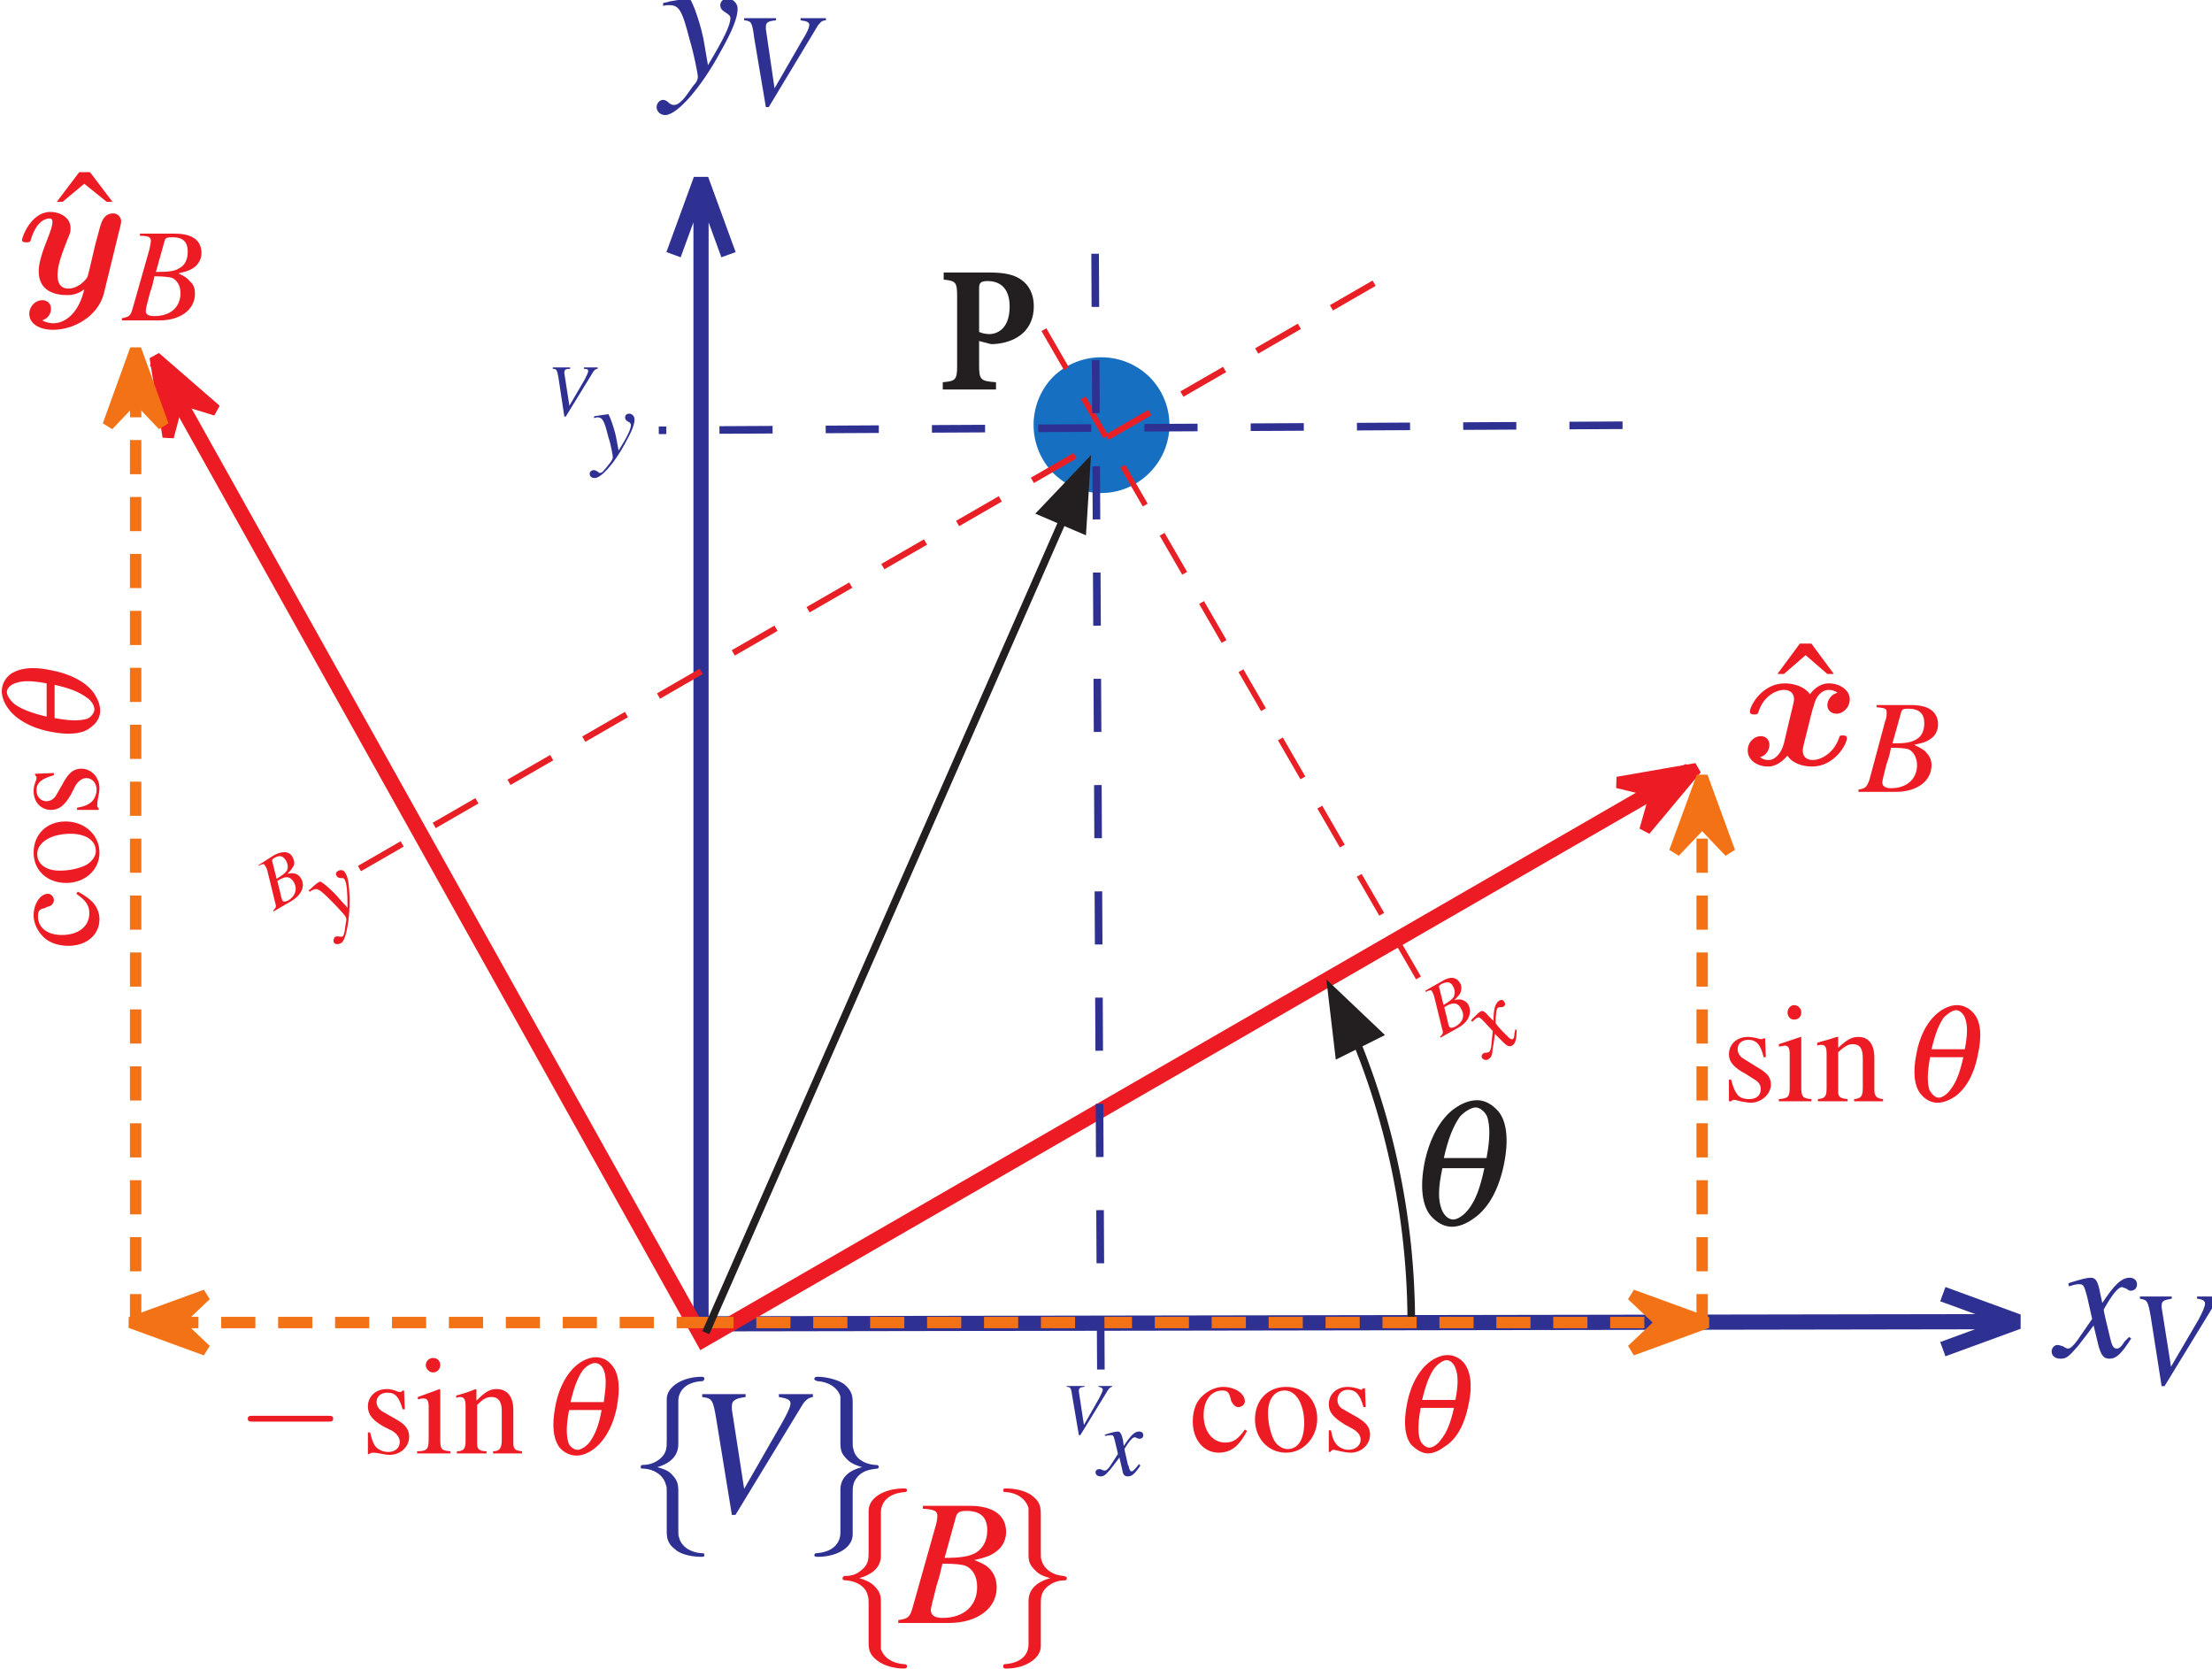 <?xml version="1.0" encoding="UTF-8" standalone="no"?>
<!-- Created with Inkscape (http://www.inkscape.org/) -->

<svg
   width="63.687mm"
   height="48.041mm"
   viewBox="0 0 63.687 48.041"
   version="1.1"
   id="svg5"
   inkscape:version="1.1 (1:1.1+202105261517+ce6663b3b7)"
   sodipodi:docname="rotation.svg"
   xmlns:inkscape="http://www.inkscape.org/namespaces/inkscape"
   xmlns:sodipodi="http://sodipodi.sourceforge.net/DTD/sodipodi-0.dtd"
   xmlns="http://www.w3.org/2000/svg"
   xmlns:svg="http://www.w3.org/2000/svg">
  <sodipodi:namedview
     id="namedview7"
     pagecolor="#ffffff"
     bordercolor="#666666"
     borderopacity="1.0"
     inkscape:pageshadow="2"
     inkscape:pageopacity="0.0"
     inkscape:pagecheckerboard="0"
     inkscape:document-units="mm"
     showgrid="false"
     fit-margin-top="0"
     fit-margin-left="0"
     fit-margin-right="0"
     fit-margin-bottom="0"
     inkscape:zoom="1.2220607"
     inkscape:cx="121.10692"
     inkscape:cy="117.01547"
     inkscape:window-width="1920"
     inkscape:window-height="881"
     inkscape:window-x="1365"
     inkscape:window-y="0"
     inkscape:window-maximized="1"
     inkscape:current-layer="g830" />
  <defs
     id="defs2" />
  <g
     inkscape:label="Layer 1"
     inkscape:groupmode="layer"
     id="layer1"
     transform="translate(-75.93,-196.957)">
    <g
       id="g830"
       inkscape:label="Peter Corke - Robotics, Vision and Control_ Fundamental Algorithms In MATLAB 2ed"
       transform="matrix(0.353,0,0,-0.353,-6.122,257.95)">
      <g
         id="g3751"
         transform="translate(-82.496,29.387)">
        <g
           id="g2034"
           transform="matrix(1,0,0,1,16.868,-132.013)">
          <g
             id="g2036"
             transform="translate(355.424,167.454)">
            <path
               d="m 0,0 106.831,0.177 m -5.723,2.241 6.135,-2.241 -6.135,-2.242 M -0.177,0 v 92.909 m -2.242,-5.722 2.242,6.135 2.242,-6.135"
               style="fill:none;stroke:#2e3192;stroke-width:1.238;stroke-linecap:butt;stroke-linejoin:miter;stroke-miterlimit:2.613;stroke-dasharray:none;stroke-opacity:1"
               id="path2038" />
          </g>
        </g>
        <g
           id="g2040"
           transform="matrix(1,0,0,1,16.868,-132.013)">
          <g
             id="g2042"
             transform="translate(435.886,212.581)">
            <path
               d="M 0,0 -80.462,-46.425 -125.059,33.388"
               style="fill:none;stroke:#ed1c24;stroke-width:1.238;stroke-linecap:butt;stroke-linejoin:miter;stroke-miterlimit:2.613;stroke-dasharray:none;stroke-opacity:1"
               id="path2044" />
          </g>
        </g>
        <g
           id="g2046"
           transform="translate(16.868,-132.013)">
          <g
             id="g2048"
             transform="translate(436.43,212.725)">
            <path
               d="m 0,0 -4.19,-5.013 0.885,3.126 -3.128,0.766 z"
               style="fill:#ed1c24;fill-opacity:1;fill-rule:evenodd;stroke:#ed1c24;stroke-width:0.929;stroke-linecap:butt;stroke-linejoin:miter;stroke-miterlimit:2.613;stroke-dasharray:none;stroke-opacity:1"
               id="path2050" />
          </g>
        </g>
        <g
           id="g2052"
           transform="translate(16.868,-132.013)">
          <g
             id="g2054"
             transform="translate(310.727,246.275)">
            <path
               d="M 0,0 4.957,-4.304 1.888,-3.361 1.062,-6.486 Z"
               style="fill:#ed1c24;fill-opacity:1;fill-rule:evenodd;stroke:#ed1c24;stroke-width:0.929;stroke-linecap:butt;stroke-linejoin:miter;stroke-miterlimit:2.613;stroke-dasharray:none;stroke-opacity:1"
               id="path2056" />
          </g>
        </g>
        <g
           id="g2058"
           transform="translate(16.868,-132.013)">
          <g
             id="g2060"
             transform="translate(471.721,166.379)">
            <path
               d="m 0,0 c -0.118,-0.118 -0.177,-0.177 -0.354,-0.354 -0.295,-0.472 -0.472,-0.59 -0.649,-0.59 -0.236,0 -0.354,0.177 -0.472,0.59 0,0.118 -0.059,0.177 -0.059,0.236 -0.355,1.474 -0.531,2.181 -0.531,2.358 0.649,1.18 1.18,1.828 1.475,1.828 0.059,0 0.177,-0.059 0.354,-0.118 C -0.059,3.832 0,3.773 0.118,3.773 c 0.354,0 0.531,0.236 0.531,0.531 0,0.295 -0.236,0.531 -0.59,0.531 -0.649,0 -1.239,-0.531 -2.242,-2.064 l -0.178,0.825 c -0.177,0.944 -0.354,1.239 -0.767,1.239 -0.295,0 -0.767,-0.118 -1.711,-0.413 l -0.118,-0.059 0.059,-0.236 C -4.367,4.304 -4.249,4.304 -4.072,4.304 c 0.354,0 0.413,-0.118 0.649,-1.002 l 0.413,-1.828 -1.18,-1.71 c -0.295,-0.413 -0.59,-0.708 -0.767,-0.708 -0.118,0 -0.236,0.059 -0.413,0.177 -0.178,0.059 -0.354,0.118 -0.472,0.118 -0.236,0 -0.473,-0.236 -0.473,-0.531 0,-0.353 0.295,-0.589 0.709,-0.589 0.472,0 0.649,0.118 1.416,1.002 0.354,0.472 0.708,0.885 1.298,1.71 l 0.413,-1.71 c 0.236,-0.766 0.414,-1.002 0.886,-1.002 0.531,0 0.944,0.353 1.77,1.651 L 0,0"
               style="fill:#2e3192;fill-opacity:1;fill-rule:evenodd;stroke:none"
               id="path2062" />
          </g>
        </g>
        <g
           id="g2064"
           transform="translate(16.868,-132.013)">
          <g
             id="g2066"
             transform="translate(478.744,169.681)">
            <path
               d="m 0,0 h -1.476 v -0.177 c 0.473,-0.059 0.65,-0.177 0.65,-0.413 0,-0.177 -0.177,-0.649 -0.532,-1.297 L -3.6,-5.72 -4.367,-0.885 c 0,0 0,0.059 0,0.118 0,0.413 0.177,0.472 0.826,0.59 V 0 H -6.138 v -0.177 c 0.591,-0.118 0.649,-0.118 0.885,-1.474 L -4.367,-7.312 h 0.236 L -0.059,-0.649 C -0.04,-0.617 -0.02,-0.586 0,-0.558 V 0"
               style="fill:#2e3192;fill-opacity:1;fill-rule:evenodd;stroke:none"
               id="path2068" />
          </g>
        </g>
        <g
           id="g2070"
           transform="translate(16.868,-132.013)">
          <g
             id="g2072"
             transform="translate(352.156,274.932)">
            <path
               d="m 0,0 c 0.236,0.059 0.295,0.059 0.472,0.059 0.826,0 1.062,-0.354 1.711,-2.89 C 2.478,-3.774 2.832,-5.543 2.832,-5.779 2.832,-6.015 2.714,-6.251 2.478,-6.486 2.065,-7.076 1.77,-7.489 1.593,-7.666 1.298,-7.96 1.121,-8.078 0.885,-8.078 c -0.059,0 -0.177,0 -0.354,0.118 -0.177,0.176 -0.354,0.294 -0.531,0.294 -0.295,0 -0.531,-0.294 -0.531,-0.589 0,-0.354 0.294,-0.649 0.708,-0.649 0.944,0 2.891,2.182 4.485,5.13 1.003,1.769 1.416,2.83 1.416,3.538 0,0.471 -0.413,0.825 -0.826,0.825 C 4.898,0.589 4.662,0.353 4.662,0.059 4.662,-0.177 4.78,-0.354 5.075,-0.531 5.37,-0.708 5.488,-0.826 5.488,-1.003 c 0,-0.589 -0.59,-1.769 -1.83,-3.833 L 3.364,-3.125 C 3.186,-1.828 2.36,0.589 2.124,0.589 H 2.065 c 0,0 -0.059,0 -0.118,0 C 1.77,0.589 1.239,0.471 0.472,0.353 0.413,0.295 0.236,0.295 0,0.235 V 0"
               style="fill:#2e3192;fill-opacity:1;fill-rule:evenodd;stroke:none"
               id="path2074" />
          </g>
        </g>
        <g
           id="g2076"
           transform="translate(16.868,-132.013)">
          <g
             id="g2078"
             transform="translate(365.434,273.929)">
            <path
               d="m 0,0 h -2.066 v -0.177 c 0.532,-0.058 0.709,-0.176 0.709,-0.353 0,-0.236 -0.177,-0.649 -0.59,-1.298 L -4.19,-5.719 -4.898,-0.884 c 0,0.059 0,0.118 0,0.177 0,0.354 0.177,0.472 0.826,0.53 V 0 h -2.597 v -0.177 c 0.59,-0.058 0.65,-0.118 0.826,-1.474 l 0.945,-5.601 H -4.662 L -0.649,-0.589 c 0.236,0.294 0.354,0.412 0.649,0.412 V 0"
               style="fill:#2e3192;fill-opacity:1;fill-rule:evenodd;stroke:none"
               id="path2080" />
          </g>
        </g>
        <g
           id="g2082"
           transform="translate(16.868,-132.013)">
          <g
             id="g2084"
             transform="translate(413.178,167.853)">
            <path
               d="M 0,0 C -0.059,9.257 -2.184,18.338 -6.256,26.593"
               style="fill:none;stroke:#231f20;stroke-width:0.619;stroke-linecap:butt;stroke-linejoin:miter;stroke-miterlimit:2.613;stroke-dasharray:none;stroke-opacity:1"
               id="path2086" />
          </g>
        </g>
        <g
           id="g2088"
           transform="translate(16.868,-132.013)">
          <g
             id="g2090"
             transform="translate(406.252,195.542)">
            <path
               d="M 0,0 4.781,-4.54 0.768,-6.545 0,0"
               style="fill:#231f20;fill-opacity:1;fill-rule:evenodd;stroke:none"
               id="path2092" />
          </g>
        </g>
        <g
           id="g2094"
           transform="translate(16.868,-132.013)">
          <g
             id="g2096"
             transform="translate(418.548,185.689)">
            <path
               d="m 0,0 c -0.59,0 -1.239,-0.235 -1.888,-0.707 -1.122,-0.826 -2.007,-2.417 -2.42,-4.481 -0.354,-1.887 -0.177,-3.42 0.531,-4.246 0.472,-0.53 1.062,-0.884 1.711,-0.884 0.591,0 1.181,0.236 1.83,0.708 1.18,0.825 2.007,2.358 2.42,4.363 0.413,2.005 0.236,3.538 -0.473,4.363 C 1.239,-0.353 0.649,0 0,0 Z M 0.59,-5.542 C 0.236,-7.193 -0.118,-8.137 -0.708,-8.903 -1.062,-9.375 -1.593,-9.728 -1.948,-9.728 c -0.412,0 -0.767,0.353 -0.944,0.825 -0.295,0.766 -0.295,1.71 0.059,3.361 z M -2.715,-4.717 c 0.355,1.593 0.767,2.595 1.299,3.361 0.354,0.413 0.944,0.767 1.298,0.767 0.354,0 0.767,-0.354 0.944,-0.767 0.236,-0.766 0.236,-1.768 -0.059,-3.361 h -3.482"
               style="fill:#231f20;fill-opacity:1;fill-rule:evenodd;stroke:none"
               id="path2098" />
          </g>
        </g>
        <g
           id="g2100"
           transform="translate(16.868,-132.013)">
          <g
             id="g2102"
             transform="translate(355.578,167.558)">
            <path
               d="M 0,0 H 81.324"
               style="fill:none;stroke:#f47216;stroke-width:0.929;stroke-linecap:square;stroke-linejoin:miter;stroke-miterlimit:2.613;stroke-dasharray:1.857, 2.786;stroke-dashoffset:0;stroke-opacity:1"
               id="path2104" />
          </g>
        </g>
        <g
           id="g2106"
           transform="translate(16.868,-132.013)">
          <g
             id="g2108"
             transform="translate(437.315,167.558)">
            <path
               d="M 0,0 -6.138,-2.241 -3.777,0 -6.138,2.241 Z"
               style="fill:#f47216;fill-opacity:1;fill-rule:evenodd;stroke:#f47216;stroke-width:0.929;stroke-linecap:butt;stroke-linejoin:miter;stroke-miterlimit:2.613;stroke-dasharray:none;stroke-opacity:1"
               id="path2110" />
          </g>
        </g>
        <g
           id="g2112"
           transform="translate(16.868,-132.013)">
          <g
             id="g2114"
             transform="translate(309.133,167.558)">
            <path
               d="M 0,0 V 78.953"
               style="fill:none;stroke:#f47216;stroke-width:0.929;stroke-linecap:square;stroke-linejoin:miter;stroke-miterlimit:2.613;stroke-dasharray:1.857, 2.786;stroke-dashoffset:0;stroke-opacity:1"
               id="path2116" />
          </g>
        </g>
        <g
           id="g2118"
           transform="translate(16.868,-132.013)">
          <g
             id="g2120"
             transform="translate(309.133,246.924)">
            <path
               d="M 0,0 2.243,-6.192 0,-3.833 -2.242,-6.192 Z"
               style="fill:#f47216;fill-opacity:1;fill-rule:evenodd;stroke:#f47216;stroke-width:0.929;stroke-linecap:butt;stroke-linejoin:miter;stroke-miterlimit:2.613;stroke-dasharray:none;stroke-opacity:1"
               id="path2122" />
          </g>
        </g>
        <g
           id="g2124"
           transform="translate(16.868,-132.013)">
          <g
             id="g2126"
             transform="translate(355.578,167.558)">
            <path
               d="M 0,0 H -46.445"
               style="fill:none;stroke:#f47216;stroke-width:0.929;stroke-linecap:square;stroke-linejoin:miter;stroke-miterlimit:2.613;stroke-dasharray:1.857, 2.786;stroke-dashoffset:0;stroke-opacity:1"
               id="path2128" />
          </g>
        </g>
        <g
           id="g2130"
           transform="translate(16.868,-132.013)">
          <g
             id="g2132"
             transform="translate(308.72,167.558)">
            <path
               d="M 0,0 6.138,2.241 3.777,0 6.138,-2.241 Z"
               style="fill:#f47216;fill-opacity:1;fill-rule:evenodd;stroke:#f47216;stroke-width:0.929;stroke-linecap:butt;stroke-linejoin:miter;stroke-miterlimit:2.613;stroke-dasharray:none;stroke-opacity:1"
               id="path2134" />
          </g>
        </g>
        <g
           id="g2136"
           transform="translate(16.868,-132.013)">
          <g
             id="g2138"
             transform="translate(436.902,167.558)">
            <path
               d="M 0,0 V 44.105"
               style="fill:none;stroke:#f47216;stroke-width:0.929;stroke-linecap:square;stroke-linejoin:miter;stroke-miterlimit:2.613;stroke-dasharray:1.857, 2.786;stroke-dashoffset:0;stroke-opacity:1"
               id="path2140" />
          </g>
        </g>
        <g
           id="g2142"
           transform="translate(16.868,-132.013)">
          <g
             id="g2144"
             transform="translate(436.902,212.076)">
            <path
               d="M 0,0 2.242,-6.133 0,-3.774 -2.243,-6.133 Z"
               style="fill:#f47216;fill-opacity:1;fill-rule:evenodd;stroke:#f47216;stroke-width:0.929;stroke-linecap:butt;stroke-linejoin:miter;stroke-miterlimit:2.613;stroke-dasharray:none;stroke-opacity:1"
               id="path2146" />
          </g>
        </g>
        <g
           id="g2148"
           transform="translate(16.868,-132.013)">
          <g
             id="g2150"
             transform="translate(442.095,189.198)">
            <path
               d="M 0,0 -0.059,1.533 H -0.177 C -0.295,1.474 -0.295,1.474 -0.354,1.474 c -0.059,0 -0.177,0 -0.295,0.059 -0.236,0.059 -0.531,0.118 -0.826,0.118 -0.885,0 -1.534,-0.59 -1.534,-1.416 0,-0.589 0.354,-1.061 1.357,-1.591 l 0.649,-0.413 c 0.413,-0.236 0.59,-0.472 0.59,-0.826 0,-0.53 -0.354,-0.825 -0.944,-0.825 -0.413,0 -0.767,0.118 -0.944,0.353 -0.236,0.295 -0.354,0.59 -0.532,1.239 h -0.176 v -1.769 h 0.176 C -2.773,-3.538 -2.715,-3.479 -2.597,-3.479 -2.478,-3.479 -2.301,-3.538 -2.065,-3.597 -1.77,-3.656 -1.416,-3.715 -1.239,-3.715 c 0.885,0 1.652,0.708 1.652,1.474 0,0.59 -0.295,0.943 -1.003,1.356 l -1.239,0.767 c -0.295,0.177 -0.472,0.471 -0.472,0.766 0,0.472 0.354,0.767 0.885,0.767 0.649,0 1.003,-0.413 1.239,-1.415 L 0,0"
               style="fill:#ed1c24;fill-opacity:1;fill-rule:evenodd;stroke:none"
               id="path2152" />
          </g>
        </g>
        <g
           id="g2154"
           transform="translate(16.868,-132.013)">
          <g
             id="g2156"
             transform="translate(444.928,190.849)">
            <path
               d="m 0,0 -1.771,-0.59 v -0.177 h 0.118 c 0.119,0 0.296,0.059 0.355,0.059 0.295,0 0.413,-0.177 0.413,-0.708 V -4.069 C -0.885,-4.894 -1.003,-5.012 -1.771,-5.071 v -0.177 h 2.656 v 0.177 C 0.177,-5.012 0.059,-4.894 0.059,-4.069 V 0 Z m -0.531,2.594 c -0.295,0 -0.531,-0.295 -0.531,-0.59 0,-0.353 0.236,-0.589 0.531,-0.589 0.354,0 0.59,0.236 0.59,0.589 0,0.295 -0.236,0.59 -0.59,0.59"
               style="fill:#ed1c24;fill-opacity:1;fill-rule:evenodd;stroke:none"
               id="path2158" />
          </g>
        </g>
        <g
           id="g2160"
           transform="translate(16.868,-132.013)">
          <g
             id="g2162"
             transform="translate(446.285,190.141)">
            <path
               d="m 0,0 c 0.118,0.059 0.237,0.059 0.355,0.059 0.294,0 0.412,-0.177 0.412,-0.707 v -2.831 c 0,-0.648 -0.118,-0.825 -0.708,-0.884 V -4.54 h 2.42 v 0.177 c -0.59,0.059 -0.767,0.177 -0.767,0.589 v 3.244 c 0.531,0.471 0.826,0.648 1.18,0.648 0.59,0 0.826,-0.354 0.826,-1.12 V -3.42 C 3.718,-4.127 3.6,-4.304 3.01,-4.363 V -4.54 h 2.361 v 0.177 C 4.84,-4.304 4.663,-4.127 4.663,-3.597 V -1.002 c 0,1.12 -0.473,1.71 -1.299,1.71 -0.531,0 -0.885,-0.177 -1.652,-0.885 V 0.708 H 1.594 C 1.063,0.531 0.649,0.413 0,0.236 V 0"
               style="fill:#ed1c24;fill-opacity:1;fill-rule:evenodd;stroke:none"
               id="path2164" />
          </g>
        </g>
        <g
           id="g2166"
           transform="translate(16.868,-132.013)">
          <g
             id="g2168"
             transform="translate(457.675,193.443)">
            <path
               d="M 0,0 C -0.413,0 -0.944,-0.177 -1.416,-0.53 -2.301,-1.179 -3.009,-2.359 -3.305,-4.01 -3.6,-5.483 -3.481,-6.663 -2.891,-7.312 -2.537,-7.724 -2.065,-7.96 -1.593,-7.96 c 0.472,0 0.944,0.177 1.475,0.531 0.886,0.648 1.535,1.828 1.83,3.361 C 2.066,-2.476 1.948,-1.297 1.358,-0.648 1.004,-0.236 0.532,0 0,0 Z M 0.532,-4.245 C 0.236,-5.543 -0.059,-6.309 -0.531,-6.899 -0.767,-7.252 -1.18,-7.547 -1.475,-7.547 c -0.295,0 -0.59,0.295 -0.767,0.648 -0.177,0.59 -0.177,1.356 0.059,2.654 z m -2.597,0.648 C -1.77,-2.359 -1.475,-1.592 -1.062,-1.002 c 0.295,0.294 0.708,0.589 1.003,0.589 0.295,0 0.591,-0.295 0.709,-0.589 0.236,-0.59 0.236,-1.357 0,-2.595 h -2.715"
               style="fill:#ed1c24;fill-opacity:1;fill-rule:evenodd;stroke:none"
               id="path2170" />
          </g>
        </g>
        <g
           id="g2172"
           transform="translate(16.868,-132.013)">
          <g
             id="g2174"
             transform="translate(324.831,159.48)">
            <path
               d="M 0,0 C 0.237,0 0.413,0 0.413,0.236 0.413,0.472 0.237,0.472 0,0.472 h -6.137 c -0.236,0 -0.413,0 -0.413,-0.236 C -6.55,0 -6.373,0 -6.137,0 H 0"
               style="fill:#ed1c24;fill-opacity:1;fill-rule:evenodd;stroke:none"
               id="path2176" />
          </g>
        </g>
        <g
           id="g2178"
           transform="translate(16.868,-132.013)">
          <g
             id="g2180"
             transform="translate(331.087,160.482)">
            <path
               d="M 0,0 -0.059,1.533 H -0.177 C -0.295,1.415 -0.295,1.415 -0.354,1.415 c -0.059,0 -0.177,0 -0.295,0.059 -0.295,0.118 -0.531,0.177 -0.826,0.177 -0.885,0 -1.535,-0.589 -1.535,-1.415 0,-0.648 0.354,-1.12 1.299,-1.651 l 0.708,-0.354 c 0.354,-0.236 0.59,-0.53 0.59,-0.884 0,-0.531 -0.413,-0.826 -0.944,-0.826 -0.413,0 -0.767,0.177 -1.003,0.413 -0.237,0.295 -0.296,0.531 -0.473,1.179 H -3.01 v -1.769 h 0.118 C -2.774,-3.538 -2.715,-3.538 -2.597,-3.538 c 0.118,0 0.237,0 0.531,-0.058 0.296,-0.06 0.591,-0.118 0.827,-0.118 0.885,0 1.593,0.648 1.593,1.474 0,0.53 -0.236,0.943 -0.944,1.356 l -1.239,0.707 C -2.124,0 -2.302,0.295 -2.302,0.59 c 0,0.472 0.354,0.767 0.886,0.767 0.649,0 0.944,-0.354 1.239,-1.357 H 0"
               style="fill:#ed1c24;fill-opacity:1;fill-rule:evenodd;stroke:none"
               id="path2182" />
          </g>
        </g>
        <g
           id="g2184"
           transform="translate(16.868,-132.013)">
          <g
             id="g2186"
             transform="translate(333.92,162.133)">
            <path
               d="m 0,0 -1.771,-0.648 v -0.177 h 0.118 c 0.118,0.059 0.237,0.059 0.355,0.059 0.294,0 0.412,-0.177 0.412,-0.708 V -4.068 C -0.886,-4.894 -1.004,-5.071 -1.83,-5.071 v -0.176 h 2.715 v 0.176 C 0.118,-5.012 0.059,-4.894 0.059,-4.068 V -0.059 Z m -0.531,2.536 c -0.295,0 -0.591,-0.236 -0.591,-0.59 0,-0.295 0.296,-0.589 0.591,-0.589 0.354,0 0.59,0.294 0.59,0.589 0,0.354 -0.236,0.59 -0.59,0.59"
               style="fill:#ed1c24;fill-opacity:1;fill-rule:evenodd;stroke:none"
               id="path2188" />
          </g>
        </g>
        <g
           id="g2190"
           transform="translate(16.868,-132.013)">
          <g
             id="g2192"
             transform="translate(335.277,161.426)">
            <path
               d="m 0,0 c 0.059,0 0.177,0.059 0.295,0.059 0.354,0 0.472,-0.177 0.472,-0.767 v -2.83 c 0,-0.649 -0.177,-0.826 -0.708,-0.826 V -4.54 h 2.42 v 0.176 c -0.59,0 -0.767,0.177 -0.767,0.59 v 3.184 c 0.531,0.531 0.767,0.649 1.18,0.649 0.531,0 0.826,-0.354 0.826,-1.121 V -3.42 c 0,-0.708 -0.177,-0.944 -0.708,-0.944 V -4.54 h 2.361 v 0.176 C 4.78,-4.305 4.662,-4.187 4.662,-3.656 V -1.003 c 0,1.062 -0.472,1.71 -1.357,1.71 C 2.774,0.707 2.42,0.53 1.653,-0.236 V 0.648 L 1.594,0.707 C 1.004,0.471 0.649,0.353 0,0.177 V 0"
               style="fill:#ed1c24;fill-opacity:1;fill-rule:evenodd;stroke:none"
               id="path2194" />
          </g>
        </g>
        <g
           id="g2196"
           transform="translate(16.868,-132.013)">
          <g
             id="g2198"
             transform="translate(346.667,164.728)">
            <path
               d="M 0,0 C -0.413,0 -0.944,-0.177 -1.416,-0.531 -2.302,-1.18 -3.01,-2.418 -3.305,-4.01 -3.6,-5.543 -3.482,-6.663 -2.951,-7.371 -2.596,-7.784 -2.065,-8.02 -1.593,-8.02 c 0.472,0 0.944,0.178 1.416,0.531 C 0.708,-6.84 1.417,-5.602 1.712,-4.069 2.007,-2.536 1.889,-1.356 1.357,-0.708 1.003,-0.236 0.531,0 0,0 Z M 0.472,-4.305 C 0.236,-5.602 -0.059,-6.309 -0.531,-6.958 c -0.295,-0.354 -0.708,-0.59 -0.944,-0.59 -0.295,0 -0.649,0.236 -0.767,0.59 -0.178,0.649 -0.178,1.356 0.058,2.653 z m -2.537,0.649 C -1.77,-2.418 -1.475,-1.651 -1.062,-1.062 c 0.295,0.354 0.708,0.59 1.003,0.59 0.295,0 0.59,-0.236 0.708,-0.59 0.236,-0.589 0.177,-1.356 0,-2.594 h -2.714"
               style="fill:#ed1c24;fill-opacity:1;fill-rule:evenodd;stroke:none"
               id="path2200" />
          </g>
        </g>
        <g
           id="g2202"
           transform="translate(16.868,-132.013)">
          <g
             id="g2204"
             transform="translate(304.294,202.524)">
            <path
               d="m 0,0 c 0.767,-0.531 1.062,-0.944 1.062,-1.592 0,-1.062 -0.885,-1.769 -2.242,-1.769 -1.181,0 -1.948,0.589 -1.948,1.533 0,0.412 0.118,0.589 0.531,0.648 L -2.361,-1.062 c 0.355,0.059 0.531,0.295 0.531,0.531 0,0.295 -0.236,0.531 -0.472,0.531 -0.649,0 -1.18,-0.826 -1.18,-1.769 0,-0.531 0.236,-1.121 0.649,-1.592 0.472,-0.59 1.299,-0.885 2.184,-0.885 1.475,0 2.538,0.885 2.538,2.182 C 1.889,-1.592 1.711,-1.121 1.357,-0.708 1.062,-0.413 0.767,-0.177 0.118,0.177 L 0,0"
               style="fill:#ed1c24;fill-opacity:1;fill-rule:evenodd;stroke:none"
               id="path2206" />
          </g>
        </g>
        <g
           id="g2208"
           transform="translate(16.868,-132.013)">
          <g
             id="g2210"
             transform="translate(300.812,205.885)">
            <path
               d="M 0,0 C 0,-1.475 1.121,-2.477 2.656,-2.477 4.19,-2.477 5.371,-1.415 5.371,0 5.371,1.415 4.19,2.535 2.597,2.535 1.062,2.535 0,1.474 0,0 Z m 0.295,-0.118 c 0,0.943 1.121,1.651 2.715,1.651 1.239,0 2.065,-0.531 2.065,-1.415 C 5.075,-0.295 4.78,-0.708 4.308,-1.003 3.718,-1.298 2.951,-1.475 2.125,-1.475 c -1.122,0 -1.83,0.531 -1.83,1.357"
               style="fill:#ed1c24;fill-opacity:1;fill-rule:evenodd;stroke:none"
               id="path2212" />
          </g>
        </g>
        <g
           id="g2214"
           transform="translate(16.868,-132.013)">
          <g
             id="g2216"
             transform="translate(302.464,212.371)">
            <path
               d="m 0,0 -1.534,-0.059 v -0.118 c 0.118,-0.118 0.118,-0.118 0.118,-0.177 0,-0.059 0,-0.177 -0.059,-0.295 -0.118,-0.295 -0.177,-0.531 -0.177,-0.826 0,-0.884 0.59,-1.533 1.416,-1.533 0.65,0 1.122,0.354 1.653,1.298 l 0.354,0.707 c 0.236,0.354 0.531,0.59 0.885,0.59 C 3.128,-0.413 3.483,-0.826 3.483,-1.357 3.483,-1.769 3.305,-2.123 3.069,-2.359 2.774,-2.595 2.538,-2.713 1.889,-2.831 v -0.177 h 1.77 V -2.89 c -0.118,0.118 -0.118,0.118 -0.118,0.295 0,0.118 0,0.236 0.06,0.531 C 3.659,-1.769 3.719,-1.475 3.719,-1.239 c 0,0.885 -0.65,1.593 -1.476,1.593 -0.531,0 -0.944,-0.236 -1.357,-0.944 L 0.178,-1.828 C 0,-2.123 -0.294,-2.3 -0.59,-2.3 c -0.472,0 -0.826,0.354 -0.826,0.885 0,0.648 0.413,0.943 1.416,1.238 V 0"
               style="fill:#ed1c24;fill-opacity:1;fill-rule:evenodd;stroke:none"
               id="path2218" />
          </g>
        </g>
        <g
           id="g2220"
           transform="translate(16.868,-132.013)">
          <g
             id="g2222"
             transform="translate(298.215,219.034)">
            <path
               d="M 0,0 C 0,-0.413 0.178,-0.944 0.532,-1.416 1.181,-2.3 2.42,-3.008 4.013,-3.302 5.489,-3.597 6.669,-3.479 7.318,-2.89 7.79,-2.536 8.026,-2.064 8.026,-1.592 8.026,-1.121 7.85,-0.649 7.495,-0.118 6.846,0.766 5.607,1.415 4.073,1.71 2.479,2.063 1.358,1.886 0.65,1.356 0.236,1.002 0,0.53 0,0 Z m 4.309,0.53 c 1.298,-0.295 2.006,-0.589 2.655,-1.061 0.354,-0.236 0.59,-0.649 0.59,-0.943 0,-0.295 -0.295,-0.649 -0.59,-0.767 C 6.315,-2.418 5.607,-2.418 4.309,-2.182 Z M 3.659,-2.064 C 2.42,-1.769 1.653,-1.474 1.063,-1.062 c -0.354,0.295 -0.649,0.708 -0.649,1.003 0,0.294 0.295,0.589 0.649,0.707 0.59,0.236 1.357,0.236 2.596,0 v -2.712"
               style="fill:#ed1c24;fill-opacity:1;fill-rule:evenodd;stroke:none"
               id="path2224" />
          </g>
        </g>
        <g
           id="g2226"
           transform="translate(16.868,-132.013)">
          <g
             id="g2228"
             transform="translate(399.604,158.832)">
            <path
               d="m 0,0 c -0.531,-0.767 -0.944,-1.062 -1.593,-1.062 -1.063,0 -1.771,0.944 -1.771,2.241 0,1.179 0.59,2.005 1.535,2.005 0.413,0 0.531,-0.177 0.649,-0.59 L -1.121,2.358 C -1.003,2.063 -0.767,1.827 -0.531,1.827 -0.236,1.827 0,2.063 0,2.299 0,2.948 -0.826,3.478 -1.77,3.478 -2.301,3.478 -2.892,3.242 -3.364,2.83 -3.954,2.358 -4.249,1.591 -4.249,0.648 c 0,-1.474 0.885,-2.535 2.124,-2.535 0.532,0 1.004,0.176 1.417,0.53 0.295,0.295 0.531,0.59 0.885,1.239 L 0,0"
               style="fill:#ed1c24;fill-opacity:1;fill-rule:evenodd;stroke:none"
               id="path2230" />
          </g>
        </g>
        <g
           id="g2232"
           transform="translate(16.868,-132.013)">
          <g
             id="g2234"
             transform="translate(402.968,162.31)">
            <path
               d="m 0,0 c -1.476,0 -2.538,-1.061 -2.538,-2.653 0,-1.533 1.062,-2.712 2.538,-2.712 1.416,0 2.538,1.238 2.538,2.771 C 2.538,-1.061 1.475,0 0,0 Z m -0.118,-0.294 c 0.944,0 1.593,-1.121 1.593,-2.654 0,-1.297 -0.472,-2.123 -1.357,-2.123 -0.413,0 -0.885,0.295 -1.121,0.767 -0.295,0.59 -0.473,1.415 -0.473,2.182 0,1.12 0.532,1.828 1.358,1.828"
               style="fill:#ed1c24;fill-opacity:1;fill-rule:evenodd;stroke:none"
               id="path2236" />
          </g>
        </g>
        <g
           id="g2238"
           transform="translate(16.868,-132.013)">
          <g
             id="g2240"
             transform="translate(409.46,160.659)">
            <path
               d="m 0,0 -0.059,1.533 h -0.177 c -0.06,-0.118 -0.118,-0.118 -0.118,-0.118 -0.06,0 -0.178,0.059 -0.354,0.118 -0.236,0.059 -0.473,0.118 -0.768,0.118 -0.885,0 -1.534,-0.589 -1.534,-1.415 0,-0.648 0.354,-1.061 1.298,-1.651 l 0.649,-0.354 c 0.413,-0.236 0.649,-0.53 0.649,-0.884 0,-0.472 -0.412,-0.825 -1.003,-0.825 -0.354,0 -0.708,0.176 -0.944,0.412 -0.236,0.295 -0.354,0.531 -0.472,1.179 H -3.01 v -1.769 h 0.118 C -2.774,-3.538 -2.774,-3.478 -2.597,-3.478 c 0.059,0 0.236,-0.06 0.531,-0.118 0.295,-0.06 0.59,-0.118 0.826,-0.118 0.886,0 1.594,0.648 1.594,1.474 0,0.589 -0.295,0.943 -0.944,1.356 l -1.24,0.707 C -2.184,0 -2.302,0.295 -2.302,0.59 c 0,0.472 0.354,0.825 0.826,0.825 0.708,0 1.004,-0.412 1.299,-1.415 H 0"
               style="fill:#ed1c24;fill-opacity:1;fill-rule:evenodd;stroke:none"
               id="path2242" />
          </g>
        </g>
        <g
           id="g2244"
           transform="translate(16.868,-132.013)">
          <g
             id="g2246"
             transform="translate(416.128,164.905)">
            <path
               d="M 0,0 C -0.413,0 -0.944,-0.177 -1.416,-0.531 -2.301,-1.18 -3.009,-2.418 -3.305,-4.01 -3.599,-5.484 -3.481,-6.663 -2.95,-7.312 -2.537,-7.724 -2.065,-8.019 -1.593,-8.019 c 0.472,0 0.944,0.235 1.416,0.589 C 0.768,-6.84 1.417,-5.602 1.712,-4.069 1.811,-3.623 1.869,-3.213 1.889,-2.839 v 0.562 C 1.85,-1.592 1.661,-1.053 1.358,-0.649 1.004,-0.236 0.532,0 0,0 Z M 0.532,-4.305 C 0.236,-5.602 -0.059,-6.309 -0.531,-6.899 -0.767,-7.253 -1.18,-7.548 -1.475,-7.548 c -0.295,0 -0.649,0.295 -0.767,0.649 -0.177,0.59 -0.177,1.297 0.059,2.594 z m -2.597,0.649 C -1.77,-2.418 -1.475,-1.651 -1.062,-1.062 c 0.295,0.354 0.708,0.649 1.003,0.649 0.295,0 0.591,-0.295 0.709,-0.649 0.236,-0.589 0.236,-1.356 0,-2.594 h -2.715"
               style="fill:#ed1c24;fill-opacity:1;fill-rule:evenodd;stroke:none"
               id="path2248" />
          </g>
        </g>
        <g
           id="g2250"
           transform="translate(16.868,-132.013)">
          <g
             id="g2252"
             transform="translate(447.643,220.449)">
            <path
               d="M 0,0 -1.83,2.476 H -2.774 L -4.604,0 h 0.532 L -2.302,1.533 -0.531,0 H 0"
               style="fill:#ed1c24;fill-opacity:1;fill-rule:evenodd;stroke:none"
               id="path2254" />
          </g>
        </g>
        <g
           id="g2256"
           transform="translate(16.868,-132.013)">
          <g
             id="g2258"
             transform="translate(447.938,218.916)">
            <path
               d="m 0,0 c -0.531,-0.118 -0.826,-0.649 -0.826,-1.003 0,-0.353 0.236,-0.707 0.767,-0.707 0.472,0 1.062,0.471 1.062,1.179 0,0.766 -0.826,1.297 -1.711,1.297 -0.827,0 -1.358,-0.648 -1.535,-0.884 -0.413,0.589 -1.239,0.884 -2.065,0.884 -1.83,0 -2.833,-1.828 -2.833,-2.3 0,-0.235 0.236,-0.235 0.354,-0.235 0.177,0 0.295,0 0.354,0.235 0.413,1.298 1.476,1.769 2.066,1.769 0.531,0 0.826,-0.294 0.826,-0.766 0,-0.236 -0.236,-1.061 -0.354,-1.592 L -4.367,-4.128 C -4.603,-5.012 -5.135,-5.484 -5.607,-5.484 -5.725,-5.484 -6.02,-5.484 -6.315,-5.248 -5.784,-5.13 -5.548,-4.6 -5.548,-4.246 -5.548,-3.892 -5.784,-3.538 -6.256,-3.538 c -0.531,0 -1.062,-0.472 -1.062,-1.18 0,-0.766 0.767,-1.297 1.652,-1.297 C -4.839,-6.015 -4.308,-5.366 -4.072,-5.13 c 0.354,-0.59 1.18,-0.885 2.006,-0.885 1.83,0 2.833,1.828 2.833,2.3 0,0.236 -0.177,0.236 -0.354,0.236 -0.177,0 -0.236,0 -0.295,-0.236 -0.472,-1.297 -1.534,-1.769 -2.125,-1.769 -0.531,0 -0.826,0.295 -0.826,0.766 0,0.295 0.236,1.062 0.354,1.593 0.118,0.412 0.413,1.769 0.531,2.004 0.177,0.885 0.708,1.356 1.24,1.356 0.059,0 0.413,0 0.708,-0.235"
               style="fill:#ed1c24;fill-opacity:1;fill-rule:evenodd;stroke:none"
               id="path2260" />
          </g>
        </g>
        <g
           id="g2262"
           transform="translate(16.868,-132.013)">
          <g
             id="g2264"
             transform="translate(449.649,210.838)">
            <path
               d="M 0,0 H 3.069 C 4.781,0 5.961,0.884 5.961,2.181 5.961,2.594 5.784,2.948 5.548,3.184 5.371,3.42 5.135,3.538 4.545,3.832 c 0.826,0.177 1.121,0.295 1.475,0.59 0.295,0.236 0.472,0.649 0.472,1.061 0,1.061 -0.767,1.592 -2.184,1.592 H 1.476 v -0.177 C 2.184,6.839 2.302,6.78 2.302,6.486 c 0,-0.177 0,-0.472 -0.118,-0.708 L 0.886,0.943 C 0.649,0.353 0.59,0.294 0,0.176 Z M 2.656,3.596 C 3.364,3.596 3.836,3.538 4.072,3.478 4.485,3.302 4.781,2.771 4.781,2.181 4.781,1.061 3.954,0.294 2.656,0.294 2.184,0.294 1.948,0.471 1.948,0.766 c 0,0.118 0.118,0.649 0.354,1.533 0.177,0.472 0.236,0.708 0.354,1.297 z M 3.482,6.486 C 3.541,6.722 3.659,6.78 4.072,6.78 4.957,6.78 5.371,6.368 5.371,5.601 5.371,4.953 5.135,4.481 4.663,4.245 4.249,4.009 3.777,3.95 2.774,3.95 l 0.708,2.536"
               style="fill:#ed1c24;fill-opacity:1;fill-rule:evenodd;stroke:none"
               id="path2266" />
          </g>
        </g>
        <g
           id="g2268"
           transform="translate(16.868,-132.013)">
          <g
             id="g2270"
             transform="translate(307.245,258.952)">
            <path
               d="M 0,0 -1.83,2.418 H -2.715 L -4.544,0 h 0.472 L -2.302,1.474 -0.472,0 H 0"
               style="fill:#ed1c24;fill-opacity:1;fill-rule:evenodd;stroke:none"
               id="path2272" />
          </g>
        </g>
        <g
           id="g2274"
           transform="translate(16.868,-132.013)">
          <g
             id="g2276"
             transform="translate(307.894,257.006)">
            <path
               d="m 0,0 c 0.059,0.295 0.059,0.295 0.059,0.354 0,0.295 -0.236,0.649 -0.649,0.649 -0.767,0 -0.945,-0.708 -1.063,-1.061 L -2.066,-1.591 C -2.243,-2.299 -2.479,-3.419 -2.656,-4.068 -2.715,-4.363 -3.187,-4.717 -3.246,-4.775 c -0.118,-0.06 -0.472,-0.354 -1.003,-0.354 -0.826,0 -0.885,0.766 -0.885,1.12 C -5.134,-3.124 -4.662,-2.004 -4.249,-0.943 c 0.177,0.413 0.177,0.472 0.177,0.767 0,0.825 -0.826,1.297 -1.652,1.297 -1.535,0 -2.302,-2.005 -2.302,-2.3 0,-0.177 0.236,-0.177 0.354,-0.177 0.177,0 0.295,0 0.354,0.177 C -6.846,0.472 -6.02,0.59 -5.784,0.59 c 0.06,0 0.236,0 0.236,-0.295 0,-0.353 -0.176,-0.707 -0.236,-0.943 -0.59,-1.474 -0.885,-2.359 -0.885,-3.066 0,-1.71 1.476,-1.946 2.302,-1.946 0.413,0 0.885,0.059 1.416,0.472 -0.413,-1.828 -1.475,-2.772 -2.537,-2.772 -0.178,0 -0.591,0.059 -0.886,0.236 0.472,0.177 0.708,0.531 0.708,0.944 0,0.53 -0.413,0.707 -0.708,0.707 -0.531,0 -1.062,-0.471 -1.062,-1.12 0,-0.767 0.767,-1.297 1.948,-1.297 1.711,0 3.659,1.12 4.131,2.948 L 0,0"
               style="fill:#ed1c24;fill-opacity:1;fill-rule:evenodd;stroke:none"
               id="path2278" />
          </g>
        </g>
        <g
           id="g2280"
           transform="translate(16.868,-132.013)">
          <g
             id="g2282"
             transform="translate(308.012,249.282)">
            <path
               d="M 0,0 H 3.069 C 4.78,0 5.961,0.885 5.961,2.182 5.961,2.595 5.843,2.949 5.547,3.184 5.37,3.42 5.134,3.597 4.603,3.833 5.37,4.01 5.665,4.128 6.019,4.423 6.315,4.717 6.492,5.071 6.492,5.484 6.492,6.545 5.725,7.076 4.308,7.076 H 1.475 V 6.899 c 0.709,0 0.886,-0.118 0.886,-0.413 0,-0.177 -0.059,-0.413 -0.119,-0.707 L 0.885,1.003 C 0.708,0.354 0.59,0.295 0,0.177 Z M 2.656,3.597 C 3.364,3.597 3.836,3.538 4.072,3.479 4.485,3.302 4.78,2.831 4.78,2.241 4.78,1.062 3.954,0.354 2.656,0.354 2.184,0.354 1.948,0.472 1.948,0.767 1.948,0.944 2.066,1.415 2.302,2.3 2.479,2.771 2.538,3.066 2.656,3.597 Z M 3.482,6.486 C 3.541,6.722 3.659,6.781 4.131,6.781 4.957,6.781 5.37,6.427 5.37,5.602 5.37,4.953 5.134,4.482 4.662,4.246 4.308,4.01 3.777,3.951 2.774,3.951 l 0.708,2.535"
               style="fill:#ed1c24;fill-opacity:1;fill-rule:evenodd;stroke:none"
               id="path2284" />
          </g>
        </g>
        <g
           id="g2286"
           transform="translate(16.868,-132.013)">
          <g
             id="g2288"
             transform="translate(391.814,244.683)">
            <path
               d="m 0,0 c 2.184,-2.182 2.184,-5.66 0,-7.842 -2.183,-2.182 -5.666,-2.182 -7.849,0 -2.125,2.182 -2.125,5.66 0,7.842 2.183,2.123 5.666,2.123 7.849,0"
               style="fill:#176fc1;fill-opacity:1;fill-rule:evenodd;stroke:none"
               id="path2290" />
          </g>
        </g>
        <g
           id="g2292"
           transform="translate(16.868,-132.013)">
          <g
             id="g2294"
             transform="translate(355.638,166.732)">
            <path
               d="M 0,0 30.865,70.227"
               style="fill:none;stroke:#231f20;stroke-width:0.619;stroke-linecap:butt;stroke-linejoin:miter;stroke-miterlimit:2.613;stroke-dasharray:none;stroke-opacity:1"
               id="path2296" />
          </g>
        </g>
        <g
           id="g2298"
           transform="translate(16.868,-132.013)">
          <g
             id="g2300"
             transform="translate(387.057,238.3)">
            <path
               d="M 0,0 -0.413,-6.545 -4.545,-4.776 0,0"
               style="fill:#231f20;fill-opacity:1;fill-rule:evenodd;stroke:none"
               id="path2302" />
          </g>
        </g>
        <g
           id="g2304"
           transform="translate(16.868,-132.013)">
          <g
             id="g2306"
             transform="translate(327.605,204.705)">
            <path
               d="M 0,0 83.212,47.997"
               style="fill:none;stroke:#e91f26;stroke-width:0.503;stroke-linecap:square;stroke-linejoin:miter;stroke-miterlimit:2.613;stroke-dasharray:3.52, 3.52;stroke-dashoffset:0;stroke-opacity:1"
               id="path2308" />
          </g>
        </g>
        <g
           id="g2310"
           transform="translate(16.868,-132.013)">
          <g
             id="g2312"
             transform="translate(383.328,248.326)">
            <path
               d="M 0,0 30.322,-52.465"
               style="fill:none;stroke:#e91f26;stroke-width:0.459;stroke-linecap:square;stroke-linejoin:miter;stroke-miterlimit:2.613;stroke-dasharray:3.212, 3.212;stroke-dashoffset:0;stroke-opacity:1"
               id="path2314" />
          </g>
        </g>
        <g
           id="g2316"
           transform="translate(16.868,-132.013)">
          <g
             id="g2318"
             transform="translate(387.86,163.725)">
            <path
               d="M 0,0 -0.472,91.336 M 42.55,77.007 -36.059,76.595"
               style="fill:none;stroke:#2e3192;stroke-width:0.619;stroke-linecap:butt;stroke-linejoin:miter;stroke-miterlimit:2.613;stroke-dasharray:4.333, 4.333;stroke-dashoffset:0;stroke-opacity:1"
               id="path2320" />
          </g>
        </g>
        <g
           id="g2322"
           transform="translate(16.868,-132.013)">
          <g
             id="g2324"
             transform="translate(320.396,201.091)">
            <path
               d="M 0,0 1.416,0.826 C 2.242,1.298 2.597,2.064 2.242,2.654 2.124,2.89 1.948,3.008 1.77,3.067 1.593,3.126 1.475,3.126 1.121,3.067 1.416,3.361 1.534,3.538 1.652,3.774 1.711,4.01 1.652,4.187 1.534,4.423 1.298,4.895 0.767,4.953 0.059,4.6 L -1.239,3.774 V 3.715 c 0.354,0.177 0.472,0.177 0.531,0 0.059,-0.059 0.118,-0.177 0.177,-0.354 L 0.118,0.708 C 0.236,0.354 0.177,0.295 -0.059,0.059 Z M 0.295,2.477 C 0.59,2.654 0.826,2.772 0.944,2.772 1.239,2.831 1.475,2.654 1.652,2.359 1.948,1.828 1.77,1.239 1.18,0.885 0.944,0.767 0.767,0.767 0.708,0.885 0.649,1.003 0.59,1.239 0.472,1.769 0.413,2.005 0.354,2.182 0.295,2.477 Z m -0.413,1.592 c -0.059,0.118 0,0.177 0.177,0.295 C 0.472,4.6 0.767,4.541 1.003,4.128 1.18,3.833 1.18,3.538 1.062,3.302 0.944,3.126 0.708,2.949 0.236,2.654 l -0.354,1.415"
               style="fill:#ed1c24;fill-opacity:1;fill-rule:evenodd;stroke:none"
               id="path2326" />
          </g>
        </g>
        <g
           id="g2328"
           transform="translate(16.868,-132.013)">
          <g
             id="g2330"
             transform="translate(323.347,202.684)">
            <path
               d="M 0,0 C 0.059,0.058 0.118,0.118 0.177,0.118 0.59,0.353 0.767,0.235 1.77,-0.767 2.183,-1.18 2.832,-1.887 2.892,-2.005 2.95,-2.123 3.01,-2.241 2.95,-2.418 2.892,-2.831 2.832,-3.126 2.832,-3.244 2.774,-3.48 2.714,-3.597 2.656,-3.656 c -0.06,0 -0.119,0 -0.237,0 -0.177,0.059 -0.236,0 -0.354,0 C 1.947,-3.774 1.888,-3.951 1.947,-4.128 c 0.118,-0.177 0.354,-0.177 0.59,-0.059 C 2.95,-3.951 3.246,-2.359 3.246,-0.531 3.187,0.589 3.128,1.179 2.892,1.533 2.774,1.768 2.537,1.827 2.301,1.709 2.124,1.591 2.065,1.474 2.183,1.297 2.242,1.179 2.36,1.12 2.537,1.12 c 0.177,0 0.237,0 0.295,-0.118 C 3.01,0.707 3.068,0 3.068,-1.298 L 2.419,-0.59 C 1.947,0 0.944,0.884 0.826,0.825 H 0.767 c 0,0 0,0 -0.059,-0.059 C 0.649,0.766 0.413,0.589 0.118,0.294 0.059,0.235 0,0.176 -0.118,0.118 L 0,0"
               style="fill:#ed1c24;fill-opacity:1;fill-rule:evenodd;stroke:none"
               id="path2332" />
          </g>
        </g>
        <g
           id="g2334"
           transform="translate(16.868,-132.013)">
          <g
             id="g2336"
             transform="translate(353.395,161.19)">
            <path
               d="m 0,0 c 0,0.589 0.413,1.533 2.007,1.592 0.059,0.059 0.118,0.118 0.118,0.177 0,0.176 -0.118,0.176 -0.236,0.176 -1.476,0 -2.833,-0.766 -2.833,-1.827 v -3.361 c 0,-0.59 0,-1.062 -0.59,-1.534 -0.531,-0.412 -1.062,-0.471 -1.416,-0.471 -0.06,0 -0.118,-0.059 -0.118,-0.177 0,-0.118 0.058,-0.118 0.236,-0.118 0.944,-0.059 1.652,-0.59 1.829,-1.356 0.059,-0.118 0.059,-0.177 0.059,-0.708 V -10.496 c 0,-0.649 0,-1.12 0.708,-1.651 0.531,-0.472 1.535,-0.59 2.125,-0.59 0.118,0 0.236,0 0.236,0.118 0,0.177 -0.059,0.177 -0.236,0.177 -0.886,0.059 -1.653,0.531 -1.83,1.297 C 0,-11.027 0,-10.968 0,-10.437 v 3.066 C 0,-6.722 -0.118,-6.427 -0.59,-5.956 -0.885,-5.661 -1.298,-5.543 -1.711,-5.425 -0.531,-5.071 0,-4.423 0,-3.538 V 0"
               style="fill:#2e3192;fill-opacity:1;fill-rule:evenodd;stroke:none"
               id="path2338" />
          </g>
        </g>
        <g
           id="g2340"
           transform="translate(16.868,-132.013)">
          <g
             id="g2342"
             transform="translate(364.372,161.72)">
            <path
               d="m 0,0 h -2.774 v -0.236 c 0.709,-0.118 0.945,-0.235 0.945,-0.53 0,-0.295 -0.295,-0.885 -0.767,-1.71 l -3.01,-5.248 -1.004,6.486 c 0,0.059 0,0.118 0,0.236 0,0.472 0.237,0.648 1.122,0.766 V 0 h -3.541 v -0.236 c 0.826,-0.118 0.885,-0.176 1.18,-2.004 l 1.239,-7.607 h 0.295 l 5.489,9.022 C -0.59,-0.471 -0.354,-0.294 0,-0.236 V 0"
               style="fill:#2e3192;fill-opacity:1;fill-rule:evenodd;stroke:none"
               id="path2344" />
          </g>
        </g>
        <g
           id="g2346"
           transform="translate(16.868,-132.013)">
          <g
             id="g2348"
             transform="translate(366.615,150.399)">
            <path
               d="m 0,0 c 0,-0.589 -0.354,-1.533 -1.948,-1.651 -0.118,0 -0.177,-0.059 -0.177,-0.177 0,-0.118 0.177,-0.118 0.295,-0.118 1.476,0 2.833,0.708 2.833,1.828 v 3.361 c 0,0.531 0,1.003 0.59,1.533 0.531,0.413 1.062,0.413 1.416,0.472 0.06,0 0.118,0.059 0.118,0.118 0,0.177 -0.118,0.177 -0.236,0.177 C 1.888,5.602 1.18,6.132 1.062,6.84 1.003,7.017 1.003,7.017 1.003,7.548 V 10.496 c 0,0.589 0,1.061 -0.708,1.651 -0.59,0.413 -1.594,0.589 -2.125,0.589 -0.118,0 -0.295,0 -0.295,-0.176 0,-0.118 0.118,-0.118 0.236,-0.177 C -0.944,12.324 -0.236,11.852 0,11.145 0,10.967 0,10.967 0,10.437 V 7.371 C 0,6.663 0.118,6.427 0.59,5.956 0.885,5.661 1.357,5.484 1.77,5.366 0.531,5.071 0,4.364 0,3.538 V 0"
               style="fill:#2e3192;fill-opacity:1;fill-rule:evenodd;stroke:none"
               id="path2350" />
          </g>
        </g>
        <g
           id="g2352"
           transform="translate(16.868,-132.013)">
          <g
             id="g2354"
             transform="translate(369.919,152.08)">
            <path
               d="m 0,0 c 0,0.589 0.354,1.533 1.947,1.651 0.118,0 0.178,0.059 0.178,0.177 0,0.118 -0.118,0.118 -0.296,0.118 -1.475,0 -2.832,-0.708 -2.832,-1.828 v -3.361 c 0,-0.531 0,-1.003 -0.591,-1.475 -0.531,-0.471 -1.062,-0.471 -1.416,-0.471 -0.059,-0.059 -0.118,-0.118 -0.118,-0.177 0,-0.177 0.118,-0.177 0.236,-0.177 1.004,-0.059 1.712,-0.59 1.83,-1.297 0.059,-0.177 0.059,-0.177 0.059,-0.708 V -10.496 c 0,-0.59 0,-1.061 0.708,-1.592 0.59,-0.472 1.534,-0.649 2.124,-0.649 0.178,0 0.296,0 0.296,0.177 0,0.177 -0.118,0.177 -0.236,0.177 -0.945,0.059 -1.653,0.531 -1.889,1.238 0,0.177 0,0.177 0,0.708 v 3.066 C 0,-6.663 -0.118,-6.427 -0.59,-5.956 -0.885,-5.661 -1.357,-5.484 -1.77,-5.366 -0.531,-5.012 0,-4.364 0,-3.538 V 0"
               style="fill:#ed1c24;fill-opacity:1;fill-rule:evenodd;stroke:none"
               id="path2356" />
          </g>
        </g>
        <g
           id="g2358"
           transform="translate(16.868,-132.013)">
          <g
             id="g2360"
             transform="translate(371.335,143.058)">
            <path
               d="m 0,0 h 4.131 c 2.302,0 3.896,1.179 3.896,2.889 0,0.59 -0.178,1.062 -0.473,1.415 C 7.259,4.658 6.964,4.835 6.197,5.13 7.259,5.366 7.672,5.543 8.145,5.955 8.558,6.309 8.794,6.84 8.794,7.43 8.794,8.786 7.731,9.552 5.843,9.552 H 2.007 V 9.317 C 2.951,9.257 3.187,9.14 3.187,8.727 3.187,8.491 3.128,8.137 3.01,7.783 L 1.181,1.297 C 0.945,0.472 0.827,0.354 0,0.236 Z M 3.6,4.835 C 4.604,4.835 5.194,4.776 5.489,4.658 6.079,4.422 6.433,3.774 6.433,2.948 6.433,1.415 5.371,0.413 3.6,0.413 2.951,0.413 2.656,0.649 2.656,1.062 2.656,1.238 2.833,1.887 3.128,3.066 3.364,3.774 3.423,4.069 3.6,4.835 Z M 4.722,8.727 C 4.84,9.022 5.017,9.14 5.548,9.14 6.728,9.14 7.259,8.609 7.259,7.548 7.259,6.722 6.905,6.073 6.315,5.72 5.784,5.425 5.076,5.307 3.777,5.307 l 0.945,3.42"
               style="fill:#ed1c24;fill-opacity:1;fill-rule:evenodd;stroke:none"
               id="path2362" />
          </g>
        </g>
        <g
           id="g2364"
           transform="translate(16.868,-132.013)">
          <g
             id="g2366"
             transform="translate(381.958,141.289)">
            <path
               d="m 0,0 c 0,-0.589 -0.354,-1.474 -1.947,-1.592 -0.059,0 -0.118,-0.059 -0.118,-0.177 0,-0.177 0.118,-0.177 0.295,-0.177 1.416,0 2.773,0.767 2.773,1.828 v 3.361 c 0,0.59 0,1.061 0.59,1.533 0.532,0.413 1.063,0.472 1.417,0.472 0.059,0 0.118,0.059 0.118,0.177 0,0.118 -0.118,0.118 -0.236,0.177 C 1.948,5.661 1.239,6.191 1.062,6.899 1.003,7.076 1.003,7.076 1.003,7.606 v 2.89 c 0,0.648 0,1.12 -0.708,1.651 -0.59,0.472 -1.593,0.59 -2.065,0.59 -0.177,0 -0.295,0 -0.295,-0.118 0,-0.177 0.059,-0.177 0.236,-0.177 C -0.944,12.383 -0.236,11.911 0,11.144 0,11.026 0,11.026 0,10.496 V 7.371 C 0,6.722 0.118,6.486 0.59,6.015 0.944,5.661 1.357,5.543 1.771,5.425 0.531,5.071 0,4.422 0,3.538 V 0"
               style="fill:#ed1c24;fill-opacity:1;fill-rule:evenodd;stroke:none"
               id="path2368" />
          </g>
        </g>
        <g
           id="g2370"
           transform="translate(16.868,-132.013)">
          <g
             id="g2372"
             transform="translate(346.519,241.322)">
            <path
               d="m 0,0 c 0.118,0 0.177,0.059 0.236,0.059 0.472,0 0.59,-0.236 0.944,-1.651 0.177,-0.472 0.354,-1.474 0.354,-1.592 0,-0.118 -0.059,-0.236 -0.177,-0.413 C 1.121,-3.892 0.944,-4.128 0.826,-4.245 0.708,-4.422 0.59,-4.481 0.472,-4.481 c -0.059,0 -0.118,0.059 -0.177,0.118 -0.118,0.058 -0.236,0.118 -0.295,0.118 -0.177,0 -0.354,-0.118 -0.354,-0.295 0,-0.236 0.177,-0.354 0.413,-0.354 0.531,0 1.593,1.179 2.479,2.83 C 3.069,-1.12 3.305,-0.531 3.305,-0.118 c 0,0.236 -0.177,0.472 -0.413,0.472 -0.236,0 -0.354,-0.118 -0.354,-0.295 0,-0.177 0.059,-0.236 0.236,-0.354 C 2.951,-0.354 3.01,-0.472 3.01,-0.59 3.01,-0.885 2.715,-1.533 2.006,-2.654 L 1.829,-1.71 C 1.711,-1.003 1.239,0.354 1.121,0.354 1.121,0.295 1.062,0.295 1.062,0.295 0.944,0.295 0.649,0.236 0.236,0.177 0.177,0.177 0.118,0.177 0,0.118 V 0"
               style="fill:#2e3192;fill-opacity:1;fill-rule:evenodd;stroke:none"
               id="path2374" />
          </g>
        </g>
        <g
           id="g2376"
           transform="translate(16.868,-132.013)">
          <g
             id="g2378"
             transform="translate(346.814,245.449)">
            <path
               d="m 0,0 h -1.121 v -0.117 c 0.295,0 0.354,-0.06 0.354,-0.177 0,-0.118 -0.118,-0.354 -0.295,-0.708 l -1.24,-2.123 -0.413,2.654 v 0.059 c 0,0.235 0.118,0.295 0.472,0.295 V 0 h -1.416 v -0.117 c 0.295,0 0.354,-0.06 0.472,-0.767 l 0.472,-3.125 h 0.118 L -0.354,-0.353 c 0.118,0.176 0.236,0.236 0.354,0.236 V 0"
               style="fill:#2e3192;fill-opacity:1;fill-rule:evenodd;stroke:none"
               id="path2380" />
          </g>
        </g>
        <g
           id="g2382"
           transform="translate(16.868,-132.013)">
          <g
             id="g2384"
             transform="translate(415.574,190.799)">
            <path
               d="M 0,0 1.476,0.826 C 2.302,1.297 2.597,2.064 2.243,2.712 2.125,2.889 1.948,3.007 1.771,3.066 1.594,3.125 1.476,3.125 1.122,3.066 1.476,3.42 1.594,3.538 1.653,3.774 1.712,4.01 1.712,4.245 1.594,4.422 1.298,4.953 0.767,5.012 0.118,4.599 L -1.239,3.833 V 3.715 c 0.354,0.177 0.472,0.177 0.531,0.059 0.059,-0.118 0.118,-0.236 0.177,-0.413 L 0.118,0.708 C 0.236,0.354 0.177,0.295 -0.059,0.059 Z M 0.295,2.477 C 0.59,2.653 0.826,2.771 1.004,2.771 1.24,2.83 1.535,2.653 1.653,2.359 2.007,1.828 1.83,1.238 1.18,0.884 0.944,0.766 0.767,0.766 0.708,0.884 0.649,0.943 0.59,1.238 0.472,1.769 0.413,2.005 0.354,2.182 0.295,2.477 Z m -0.413,1.591 c -0.059,0.118 0,0.177 0.177,0.296 C 0.531,4.599 0.826,4.54 1.004,4.186 1.18,3.892 1.18,3.597 1.062,3.302 0.944,3.125 0.708,2.948 0.236,2.653 l -0.354,1.415"
               style="fill:#ed1c24;fill-opacity:1;fill-rule:evenodd;stroke:none"
               id="path2386" />
          </g>
        </g>
        <g
           id="g2388"
           transform="translate(16.868,-132.013)">
          <g
             id="g2390"
             transform="translate(421.653,191.448)">
            <path
               d="m 0,0 c 0,-0.059 0,-0.118 -0.059,-0.295 0,-0.295 -0.059,-0.413 -0.118,-0.472 -0.118,-0.059 -0.236,0 -0.413,0.177 -0.059,0.059 -0.059,0.118 -0.118,0.118 -0.59,0.589 -0.827,0.884 -0.886,1.002 0,0.708 0.059,1.18 0.178,1.238 0.058,0.06 0.118,0.06 0.236,0.06 0.118,0 0.176,0 0.236,0.058 0.118,0.06 0.177,0.236 0.059,0.354 C -0.944,2.417 -1.122,2.476 -1.298,2.358 -1.594,2.181 -1.771,1.768 -1.771,0.707 L -2.125,1.061 C -2.479,1.474 -2.656,1.592 -2.833,1.474 -2.951,1.415 -3.187,1.179 -3.541,0.825 L -3.6,0.707 -3.482,0.648 c 0.236,0.236 0.236,0.236 0.354,0.295 0.177,0.118 0.236,0.059 0.59,-0.295 l 0.708,-0.766 -0.118,-1.18 c 0,-0.236 -0.118,-0.471 -0.177,-0.53 -0.059,0 -0.118,-0.059 -0.236,-0.059 -0.118,0 -0.177,0 -0.236,-0.059 C -2.715,-2.005 -2.774,-2.182 -2.715,-2.3 c 0.118,-0.177 0.354,-0.236 0.531,-0.118 0.236,0.177 0.295,0.236 0.354,0.884 0.059,0.354 0.118,0.649 0.177,1.18 l 0.709,-0.708 c 0.295,-0.295 0.472,-0.354 0.708,-0.236 C 0,-1.121 0.118,-0.885 0.118,0 H 0"
               style="fill:#ed1c24;fill-opacity:1;fill-rule:evenodd;stroke:none"
               id="path2392" />
          </g>
        </g>
        <g
           id="g2394"
           transform="translate(16.868,-132.013)">
          <g
             id="g2396"
             transform="translate(388.781,162.385)">
            <path
               d="m 0,0 h -1.121 v -0.059 c 0.236,-0.059 0.354,-0.118 0.354,-0.236 0,-0.118 -0.118,-0.354 -0.295,-0.707 l -1.24,-2.182 -0.413,2.712 v 0.059 c 0,0.236 0.059,0.295 0.472,0.354 V 0 h -1.475 v -0.059 c 0.354,-0.059 0.354,-0.059 0.472,-0.826 l 0.531,-3.125 h 0.118 L -0.354,-0.354 c 0.118,0.177 0.177,0.236 0.354,0.295 V 0"
               style="fill:#2e3192;fill-opacity:1;fill-rule:evenodd;stroke:none"
               id="path2398" />
          </g>
        </g>
        <g
           id="g2400"
           transform="translate(16.868,-132.013)">
          <g
             id="g2402"
             transform="translate(390.965,156.017)">
            <path
               d="m 0,0 c -0.06,-0.118 -0.119,-0.118 -0.178,-0.236 -0.236,-0.236 -0.295,-0.354 -0.413,-0.354 -0.118,0 -0.177,0.118 -0.236,0.354 0,0.059 0,0.118 -0.059,0.118 -0.177,0.825 -0.295,1.238 -0.295,1.356 0.354,0.59 0.649,0.944 0.826,0.944 0.059,0 0.118,0 0.177,-0.06 C -0.06,2.064 0,2.064 0.058,2.064 c 0.178,0 0.296,0.118 0.296,0.294 0,0.177 -0.118,0.295 -0.354,0.295 -0.355,0 -0.65,-0.295 -1.24,-1.179 l -0.059,0.472 c -0.118,0.53 -0.236,0.707 -0.413,0.707 -0.177,0 -0.472,-0.059 -1.003,-0.236 h -0.059 v -0.118 c 0.354,0.059 0.413,0.059 0.472,0.059 0.236,0 0.236,-0.059 0.354,-0.53 l 0.236,-1.003 -0.649,-1.002 c -0.177,-0.236 -0.295,-0.354 -0.413,-0.354 -0.059,0 -0.118,0 -0.236,0.059 -0.059,0.059 -0.177,0.059 -0.236,0.059 -0.177,0 -0.295,-0.118 -0.295,-0.236 0,-0.236 0.176,-0.354 0.413,-0.354 0.236,0 0.354,0.059 0.767,0.531 0.236,0.295 0.413,0.531 0.767,1.003 l 0.236,-1.003 c 0.059,-0.413 0.177,-0.531 0.472,-0.531 0.295,0 0.531,0.177 1.004,0.885 L 0,0"
               style="fill:#2e3192;fill-opacity:1;fill-rule:evenodd;stroke:none"
               id="path2404" />
          </g>
        </g>
        <g
           id="g2406"
           transform="translate(16.868,-132.013)">
          <g
             id="g2408"
             transform="translate(377.929,251.898)">
            <path
               d="m 0,0 c 0,0.237 0.03,0.37 0.119,0.444 0.074,0.089 0.222,0.148 0.578,0.148 0.963,0 1.793,-0.533 1.793,-2.073 0,-1.97 -1.171,-2.251 -1.645,-2.251 -0.326,0 -0.637,0.074 -0.845,0.177 z m -1.793,-6.279 c 0,-1.185 -0.119,-1.289 -1.171,-1.378 V -8.249 H 1.379 V -7.657 C 0.119,-7.568 0,-7.464 0,-6.279 V -4.295 l 0.964,-0.252 c 0.163,0 0.355,0 0.563,0.03 1.556,0.192 2.935,1.11 2.935,3.065 C 4.462,-0.489 4.076,0.266 3.424,0.71 2.816,1.14 1.986,1.288 0.889,1.288 H -2.89 V 0.71 c 0.993,-0.103 1.097,-0.207 1.097,-1.392 v -5.597"
               style="fill:#231f20;fill-opacity:1;fill-rule:nonzero;stroke:none"
               id="path2410" />
          </g>
        </g>
      </g>
    </g>
  </g>
</svg>
